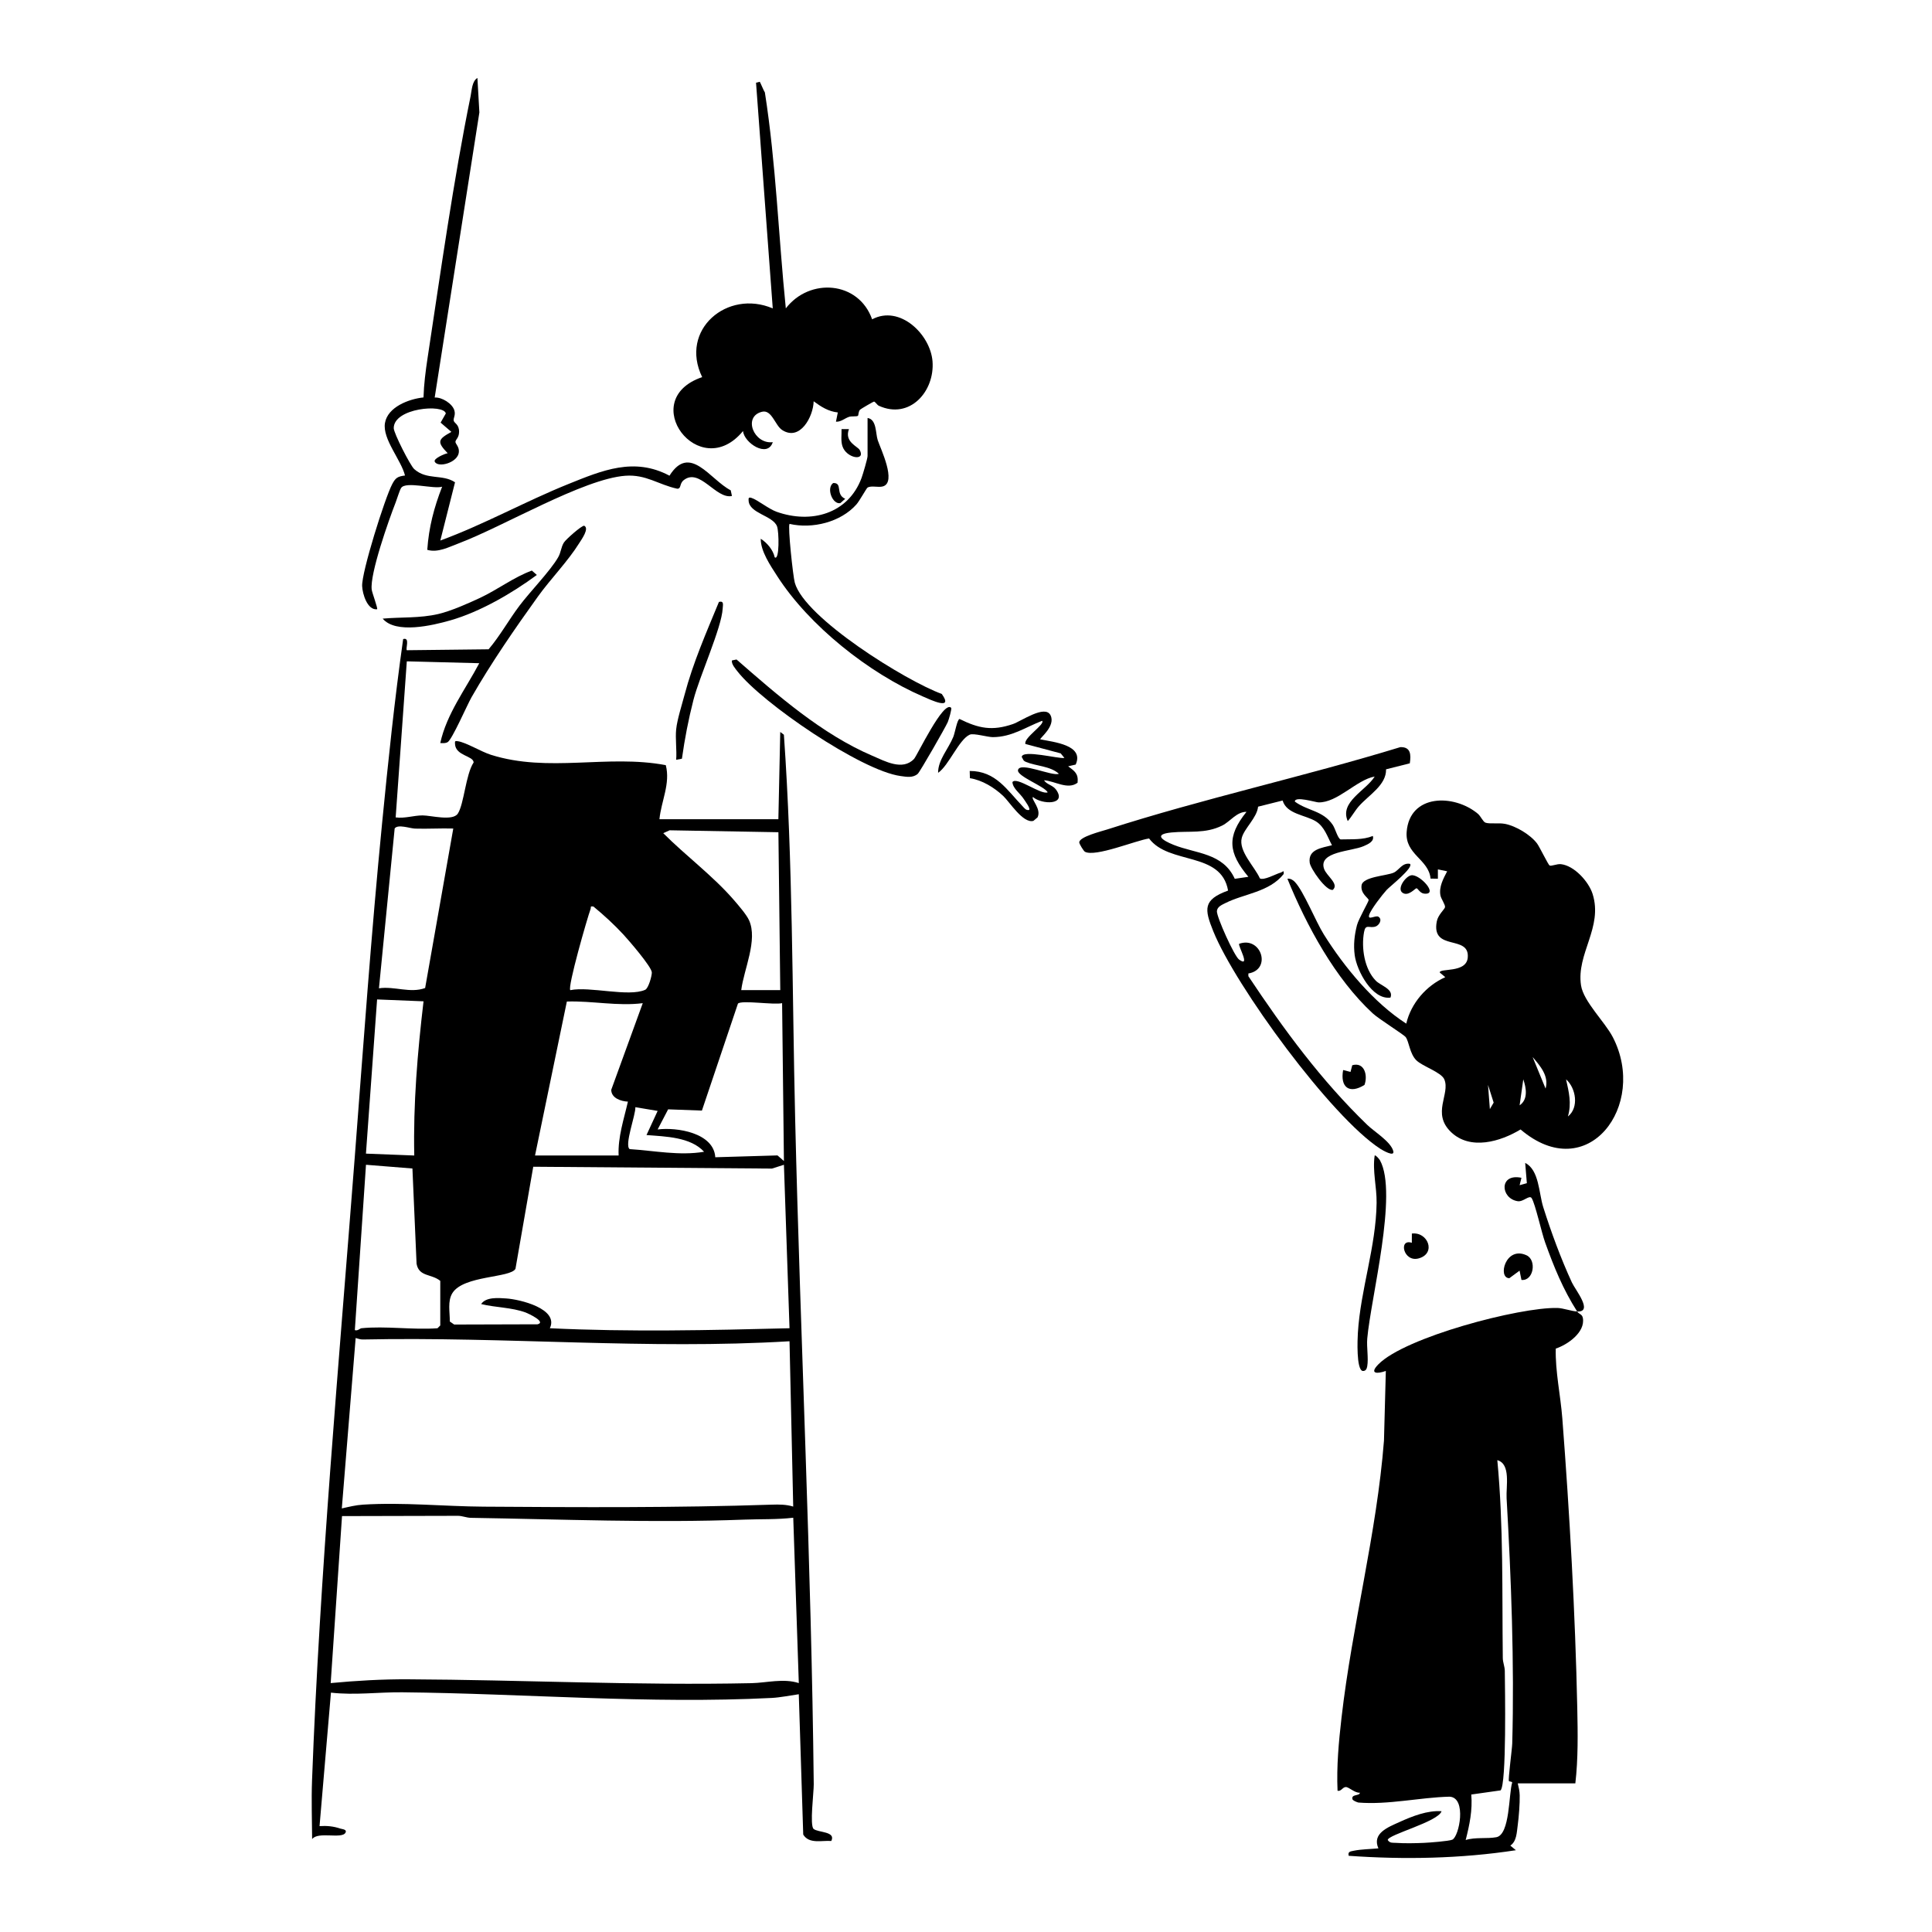 <?xml version="1.0" encoding="UTF-8"?>
<svg id="Layer_1" data-name="Layer 1" xmlns="http://www.w3.org/2000/svg" viewBox="0 0 1040 1040">
  <path d="M419,441l1.01-46.99,1.96,1.5c4.85,68.67,4.43,138.12,6.07,206.95,2.85,119.33,8.71,238.73,10,358,.05,4.48-2.27,22.22-.06,24.06,2.44,2.03,12.12,1.24,9.51,6.49-5.08-.41-11.92,1.78-15.11-3.45l-2.39-75.55c-4.48.65-10.08,1.76-14.5,1.99-66.22,3.36-132.8-2.36-198.94-3.04-12.91-.13-25.5,1.67-38.4.19l-6.14,71.85c3.93-.26,7.47.07,11.2,1.33,1.02.34,3.65.4,2.79,2.16-1.81,3.69-14.86-.81-17.98,3.52-.07-10.42-.44-21.09-.05-31.54,4.14-110.98,14.5-225.01,23.03-335.97,4.59-59.74,8.82-119.71,14.68-179.33,3.25-33.11,6.68-66.25,11.34-99.16,3.84-1.11,1.18,5.19,1.99,6.01l44.01-.5c6.19-7.31,10.85-15.8,16.58-23.42s16.69-18.82,20.87-26.13c1.55-2.7,1.49-5.35,3.08-7.92,1.01-1.64,9.63-9.3,10.94-9.04,2.86,1.46-1.36,7.24-2.66,9.32-6.23,9.98-15.38,19.23-22.24,28.76-12.3,17.11-25.32,35.97-35.76,54.24-2.31,4.04-10.46,22.77-12.84,24.16-1.27.74-2.62.55-3.99.5,3.42-15.73,13.62-28.99,20.99-42.98l-39-1.01-6,84.01c4.94.68,9.64-1.07,14.5-1.07,4.5,0,16.22,3.22,18.96-.97,3.36-5.13,4.25-21.18,8.51-27.53-.11-3.65-9.67-3.51-10.02-9.91-.08-1.53-.12-1.78,1.53-1.53,4.49.68,12.56,5.66,17.72,7.29,31.09,9.86,62.79-.35,94.21,5.6,2.57,9.94-2.48,19.4-3.42,29.11h64ZM244,446c-6.82-.2-13.72.25-20.55.04-2.77-.09-9.26-2.54-11-.08l-8.46,86.04c8.34-1.24,16.84,2.82,24.86-.15l15.15-85.85ZM419.01,447.99l-58.55-1.04-3.43,1.55c12.15,12.18,26.75,22.96,38.01,35.97,2.38,2.76,6.72,7.74,8.15,10.85,4.89,10.69-2.8,26.52-4.18,37.67h21.01s-1-85-1-85ZM307,533c10.5-2.16,31.34,3.82,40.31-.19,1.77-.79,3.63-7.52,3.57-9.35-.1-3.03-12.48-17.35-15.37-20.47-4.97-5.36-10.39-10.32-16.03-14.98-2.09-.33-1.19.29-1.59,1.37-1.69,4.56-12.48,42.02-10.9,43.62ZM227.99,539.01l-25-1.01-6,83,26.01,1.01c-.59-27.81,1.74-55.42,4.99-83ZM346,540.01c-13.53,1.72-27.16-1.32-40.86-.88l-17.13,82.86h45c-.45-9.87,2.83-19.46,5-28.98-3.8-.15-8.99-1.95-8.97-6.37l16.96-46.63ZM421.01,539.99c-4.24,1.09-21.81-1.74-23.77.25l-19.4,57.59-18.18-.67-5.65,10.83c10.3-1.32,30.22,1.78,31.03,14.96l33.49-.99,3.46,3.02-.98-85ZM354,598.01l-11.99-2.01c.29,3.93-6.08,20.49-3.06,22.57,13.26.85,26.85,3.67,40.06,1.43-7.28-7.96-20.8-8.2-31-9l6-12.98ZM194.5,715c12.91-1.33,27.86.98,41,0l1.5-1.5v-24c-4.69-3.89-11.5-2.1-12.76-9.23l-2.23-51.27-25-2-6,89c1.46.58,2.8-.92,3.49-1ZM425,715l-3.01-88-6.44,2.05-128.5-.99-9.57,54.93c-2.65,4.99-27.95,3.49-33.94,13.06-2.74,4.39-1.33,10.32-1.41,15.31l2.36,1.64,44.87-.13c4.97-1.24-5.25-5.93-6.39-6.35-7.68-2.8-16.11-2.62-23.97-4.54,2.6-3.91,9.3-3.3,13.53-3.02,7.3.48,28.44,5.53,23.46,16.03,42.85,2.06,86.17,1.09,129,0ZM425,722c-76.37,4.6-152.87-2.55-229.57-.95-1.38.03-2.7-.4-3.98-.8l-7.45,91.74c3.83-.86,7.47-1.79,11.45-2.04,21.52-1.35,43.6.95,65,1.09,51.75.35,103.63.64,155-1.08,3.93-.13,7.75-.13,11.54,1.03l-1.99-89ZM427.01,817c-8.81,1.03-17.65.68-26.49,1.02-48.95,1.84-98-.19-147.05-.97-2.36-.04-4.55-1.05-6.92-1.08l-62.44.15-6.1,89.89c13.78-1.3,27.67-2.11,41.54-2.04,61.52.28,123.25,3.41,185,2.08,8.09-.17,17.16-2.71,25.45-.04l-2.99-89Z"/>
  <path d="M849,706c-7.59-11.9-12.51-23.96-17.27-37.23-1.89-5.26-5.27-20.62-7.22-23.78-1.22-1.98-4.48,2.11-7.55,1.62-9.31-1.49-10.14-15.16,2.04-12.6l-.99,3.99,3.9-1.09-.9-10.91c7.55,3.79,7.33,16.26,9.71,23.78,4.22,13.37,9.56,27.86,15.43,40.57,1.86,4.02,11.73,16.03,2.86,15.64.97,1.52,2.66,1.32,3.05,3.5,1.38,7.71-8.29,14.39-14.59,16.45-.3,12.37,2.57,25.09,3.53,37.56,3.93,51.15,6.97,104.78,8.05,155.95.28,13.29.5,27.49-1.04,40.54h-31c.53,2.19,1,4.14,1.05,6.45.11,4.25-.48,11.81-1.06,16.04-.55,3.96-.55,8.69-3.99,11.01l3,2.49c-29.61,4.54-60.12,5.12-90,3-.56-2.28.89-2.34,2.73-2.72,3.94-.82,9.16-.88,13.26-1.28-3.57-8.11,5.23-11.4,11.33-14.17,6.87-3.12,15.1-6.37,22.67-5.82-1.88,5.74-28.89,12.58-28.98,15.49,1.2,1.83,2.65,1.41,4.44,1.54,4.44.33,10.57.21,15.09,0,2.9-.13,13.37-.91,15.23-1.71,3.67-1.57,7.96-22.7-1.5-23.15-16.34.42-32.86,4.47-49.11,3.15-.91-.28-2.95-1.02-3.16-1.85-.7-2.81,4.11-1.59,3.99-3.47-2.49.36-5.84-3.01-7.51-3.02-1.78,0-2.49,2.48-4.48,2-.58-13.22.64-26.25,2.14-39.35,5.72-49.9,18.94-98.94,22.85-149.15l1-37.49c-4.66,1.69-9.05,1.6-4.03-3.54,14.26-14.6,75.99-30.86,96.42-30.36,3.06.08,7.61,1.76,10.61,1.9ZM812.26,958.77c-.51-.88,1.7-17.27,1.78-20.23,1.19-42.98-.58-89.16-3.03-132.05-.36-6.3,2.4-18.46-5-20.48,3.37,35.53,2.52,70.92,2.95,106.54.03,2.36,1.06,4.55,1.08,6.92.08,8.64,1.05,60.97-2.28,64.3l-15.77,2.23c.74,8.39-.95,16.44-3.01,24.49,5.13-1.63,11.45-.58,16.49-1.51,7.45-1.37,6.64-23.51,8.55-29.42-.04-.6-1.62-.52-1.78-.79Z"/>
  <path d="M834.15,465.89c.91.52,3.95-.94,6.08-.71,7.18.76,14.98,9.41,17.07,16.03,5.71,18.09-8.85,32.11-6.23,49.23,1.33,8.69,12.88,19.67,17.12,27.88,18.94,36.63-13.53,80.45-49.67,49.67-10.82,6.55-27.02,11.38-37.42,1.42-10.6-10.16-.29-20.51-3.62-28.38-1.65-3.9-11.85-7.01-15.14-10.35-3.52-3.59-3.83-9.92-5.63-12.38-1-1.37-14.41-9.72-17.72-12.77-20.24-18.65-35.73-47.33-45.98-72.51,1.63-.18,2.96.61,4.03,1.74,4.67,4.91,11.21,21.24,15.54,28.18,11.04,17.68,26.85,36.76,44.41,48.08,2.59-11.02,10.77-20.43,21.01-25.01l-2.97-2.49c-.24-2.53,14.27.46,15.06-7.99,1.19-12.7-19.82-3.1-16.66-19.55.69-3.57,4.2-6.49,4.42-7.61.26-1.32-2.07-4.43-2.45-6.33-.9-4.6,1.55-9.07,3.61-13.02l-4.99-1.01v5s-3.95-.06-3.95-.06c-.93-10.43-13.82-12.89-12.86-25.16,1.6-20.46,25.41-20.49,38.29-9.78,1.63,1.35,2.79,4.37,4.16,4.84,2.29.78,7.02,0,10.38.62,5.78,1.04,13.87,5.86,17.39,10.61,1.27,1.72,5.99,11.4,6.71,11.82ZM831.99,585.99c1.91-6.73-2.85-12.17-6.98-16.99l6.98,16.99ZM818.01,595c4.7-3.2,3.55-9.44,1.98-13.99l-1.98,13.99ZM844.01,601c6.07-4.76,4.35-15.29-1-20,1.53,6.9,3.07,12.9,1,20ZM802.01,597l2.03-3.46-3.04-9.54,1,12.99Z"/>
  <path d="M408.98,44.01c.24.21,2.14,4.87,2.76,5.76,6.02,38.43,7.33,77.53,11.27,116.23,12.73-16.61,39.13-14.81,46.46,5.89,14.92-7.93,31.38,8.13,32.51,22.62,1.26,16.18-12.28,31.52-28.91,23.91-.94-.43-1.96-2.23-2.57-2.24-.43,0-7.23,4.02-7.52,4.34-.98,1.06-.77,2.95-1.15,3.3-.6.54-3.47.08-4.9.6-2.43.89-4.28,2.74-6.93,2.58l1-4.98c-5.07-.53-9.03-3.08-13-6.01-.19,8.26-7.36,21.7-16.97,15.46-3.82-2.48-5.55-11.12-10.83-9.82-10.53,2.6-4.32,17.63,5.79,16.36-2.8,8.74-15.49.35-16.01-6-23.5,28.63-57.69-16.85-21.99-29.01-12.4-25.48,13.54-47.44,37.99-36.99l-9-121.49,1.99-.5Z"/>
  <path d="M758.89,410.9l-12.77,3.22c.2,8.51-9.3,13.82-14.63,19.87-2.19,2.48-3.79,5.52-5.99,8.01-4.57-10.37,9.78-16.36,14.5-23.99-9.75,1.72-20.09,14.23-30.34,13.91-1.5-.05-12.79-3.54-12.64-.42,7,5.13,15.16,4.76,20.42,12.56,1.35,2.01,2.66,7.26,4.2,7.8,5.93-.19,11.95.36,17.36-1.86.93,2.97-2.65,4.48-5,5.5-6.58,2.86-24.5,2.83-21.24,12.23,1.32,3.81,8.23,8.1,4.72,11.27-3.55.9-12.03-11.4-12.46-14.58-.99-7.26,6.47-8,11.98-9.43-2.44-4.52-4-9.96-8.64-12.84-5.66-3.51-15.74-3.83-17.92-11.23l-13.21,3.31c-.56,5.9-7.43,11.69-8.77,16.75-1.91,7.16,6.99,15.6,9.73,21.85,2.14,1.27,8.47-2.34,11.08-3.07,1.38-.39,1.93-1.82,1.73.73-7.75,9.79-21.26,10.54-31.37,15.64-1.89.96-4.35,1.92-4.58,4.33-.15,3.15,9.36,24.22,11.94,26.07,6.47,4.64-.67-7.46.04-8.48,11.85-4.28,17.73,13.84,4.97,15.97v1.47c19.09,28.71,39.15,56.03,63.99,80.03,3.86,3.73,12.54,8.94,13.99,14.01,1.06,3.69-6.06-.55-6.91-1.1-26.5-17.08-77.97-87.51-89.93-117.07-4.86-12.02-5.67-17.03,7.94-21.97-3.72-21.26-31.79-13.7-42.53-28.04-6.98.99-28.99,10.19-34.54,7.14-.68-.38-3.03-4.16-3.04-5.02-.03-3.05,12.07-6.01,15.04-6.97,51.71-16.65,105.74-28.39,157.75-44.31,5.71-.22,5.84,4.1,5.14,8.71ZM671,437.01c-5.33-.06-8.75,5.24-13.1,7.39-9.15,4.53-17.82,2.8-27.28,3.72-10,.98-4.77,4.29,1.1,6.65,11.98,4.81,26.58,4.24,32.96,18.3l7.32-1.08c-10.75-12.9-11.82-21.6-1-34.98Z"/>
  <path d="M233.99,213.99c3.87-.26,9.55,3.27,10.61,6.98.73,2.53-.63,4.09-.38,5.42.28,1.51,2.94,1.9,2.9,6.12-.03,3.05-1.75,4.01-1.94,5.19s2.11,2.64,1.83,5.69c-.53,5.77-11.37,8.63-13,5.09-.77-1.67,5.66-4.37,6.99-4.5-5.96-6.15-5.26-7.5,1.98-11.49l-5.8-4.99,2.81-4.94c-1.14-5.24-28.08-2.97-28.04,7.93.01,2.68,8.89,20.11,11.03,22.03,6.77,6.08,15.21,2.56,21.96,7.1l-7.92,31.36c23.59-8.67,45.76-21.09,69.03-30.46,18.12-7.3,35.35-14.58,54.33-4.45,11-17.5,21.82,2.13,32.97,7.87l.66,3.05c-8.59,1.9-17.39-15.4-26-8.49-2.38,1.92-1.15,4.62-3.47,4.58-10.07-2.16-16.75-7.79-27.9-6.98-22.64,1.65-66.01,27.49-89.66,36.36-5.37,2.01-11.23,5.23-16.98,3.52.82-12.1,3.63-22.75,8-33.98-4.55,1.44-19.62-3.1-22.07.67-.84,1.3-2.18,5.83-2.95,7.8-3.66,9.34-13.95,38.42-12.89,46.94.21,1.69,3.4,10.13,2.91,10.57-5.24.61-7.88-8.26-8.06-12.48-.32-7.5,12.25-47.42,16.19-54.89,1.78-3.37,2.88-4.14,6.88-4.64-2.06-8.38-12.22-19.62-10.79-28.24s12.89-12.99,20.75-13.79c.21-7.12,1.14-14.27,2.2-21.3,6.92-45.52,13.99-96.06,23.15-140.85.64-3.12.73-8.1,3.67-9.82l1.06,18.55-24.05,153.44Z"/>
  <path d="M467,225c4.98.73,4.27,8.31,5.5,12,1.56,4.65,10.29,22.58,2.8,24.82-2.51.75-6.25-.6-8.32.67-.56.34-4.29,7.15-5.96,9.04-8.47,9.56-23.71,13.32-36.01,10.48-1.03,1.21,1.86,28.17,2.83,31.66,5.29,19.04,59.85,52.88,79.12,59.88,6.56,9.18-5.95,3.21-10.31,1.31-29.03-12.6-61.12-38.05-78.27-64.73-3.66-5.68-8.92-13.36-8.88-20.12,3.43,2.17,6.68,6.03,7.52,9.99,2.63,2.07,2.37-13.92,1.23-16.74-2.34-5.8-14.89-6.84-15.27-13.74-.08-1.34-.06-1.98,1.51-1.51,3.13.95,9.19,5.92,13.53,7.47,18.54,6.61,38.56,1.19,45.76-18.21.7-1.88,3.23-10.44,3.23-11.77v-20.5Z"/>
  <path d="M560,397.99c7.19,1.48,23.76,3.03,19.05,13.57l-4.05.94c3.43,2.57,5.61,3.92,5.06,8.85-5.27,3.99-12.29-.96-18.06-1.33,1.37,2.28,4.71,2.6,6.46,5.02,6.1,8.45-7.69,8.16-12.45,3.97-1.05,1.33,4.74,6.52,2.5,11l-2.23,1.87c-5.58,1.53-12.8-10.18-16.24-13.41-4.82-4.53-11.31-8.54-17.93-9.57l-.11-3.89c14.07-.01,20.1,10.31,28.48,19.01,1.04,1.08,1.76,2.33,3.51,1.98.81-.83-2.11-4.67-2.77-5.72-2.08-3.28-6-5.75-6.22-9.27,2.24-3.25,15.38,7.07,18.99,5.5-1.83-3.36-16.7-8.65-15.99-11.99,1.01-4.72,18.48,3.56,21.99,1.99-4.56-4.16-12.41-4.15-17.61-6.33-1.8-.76-1.39-1.22-2.37-2.68.23-4.21,20.01,1.1,22.97.5l-1.99-2.45-19-5.07c-1.17-3.23,10.84-10.68,8.99-12.47-9.02,3.5-16.3,8.74-26.5,8.79-2.91.01-10.36-2.26-12.46-1.33-5.77,2.55-11.32,16.69-17.03,20.54-.08-6.9,5.52-12.83,8.17-19.32.94-2.31,2.06-9.32,3.36-9.67,10.34,5.12,17.58,6.56,28.72,2.75,4.47-1.53,17.32-10.63,20.26-4.76s-6.04,12.47-5.51,12.99Z"/>
  <path d="M511.99,381.01c.51.53-1.32,6.55-1.8,7.68-1.19,2.77-14.95,26.78-16.15,27.85-2.63,2.31-6,1.65-9.28,1.2-21.16-2.88-74.43-39.22-87.73-56.27-1.14-1.46-3.41-4.05-3.03-5.95l2.48-.51c22,19.2,46,40.25,73.16,51.85,6.71,2.87,16.23,8.21,22.39,1.67,1.68-1.79,15.87-31.8,19.97-27.52Z"/>
  <path d="M740.01,622c.48-.38,2.44,1.88,2.85,2.63,9.77,17.72-4.95,74.13-6.86,95.88-.41,4.65.74,10.72-.02,14.98-.25,1.42-.82,2.65-2.48,2.5-3.45-.79-2.77-17.08-2.55-20.54,1.44-23.35,9.75-46.2,10.08-69.91.12-8.64-2.31-17.24-1.03-25.55Z"/>
  <path d="M759,465.01c2.12,1.99-10.99,12.32-12.51,13.98-2.34,2.56-8.59,10.57-9.47,13.54-.93,3.16,3.44-.02,4.99.95,2.33,1.46.35,4.75-1.72,5.33-3.36.94-5.19-1.6-6.02,2.92-1.55,8.44.15,19.86,6.32,26.18,2.62,2.69,9.75,4.52,7.9,9.1-9.79,1.32-18.11-14.43-19.24-22.76-.75-5.58-.17-10.86,1.22-16.26.85-3.3,6.34-12.75,6.28-13.49-.09-1.15-4.5-3.42-3.81-7.96.71-4.64,13.55-5.09,17.29-6.79,2.89-1.31,4.62-5.5,8.75-4.74Z"/>
  <path d="M206,333.01c9.9-.9,19.92-.14,30.01-2.5,6.7-1.57,16-5.68,22.35-8.65,9.5-4.44,18.29-11.21,27.93-14.72l2.69,2.36c-13.28,9.81-30.56,19.87-46.54,24.44-9.67,2.77-29.4,7.43-36.44-.93Z"/>
  <path d="M364,392.5c.52-5.14,3.1-13.19,4.5-18.5,4.54-17.21,11.75-33.61,18.51-50,2.78-.64,2.14,1.43,2.02,3.53-.56,10.47-12.47,36.43-15.75,49.25-2.69,10.49-4.69,20.9-6.2,31.63l-3.09.59c.39-5.32-.53-11.27,0-16.5Z"/>
  <path d="M819.01,689l-1.02-5-5.5,4.05c-6.45,0-2.09-17.59,9.27-12.31,5.54,2.57,3.83,13.92-2.75,13.25Z"/>
  <path d="M759.99,669l.02-4.98c8.63-1.04,13.24,10.62,3.79,13.35-8.35,2.41-11.17-10.8-3.81-8.37Z"/>
  <path d="M723.01,576l3.98,1.01.93-3.59c6.54-1.9,8.49,5.41,6.59,10.59-8.13,5.07-13.18,1.33-11.5-8.01Z"/>
  <path d="M759.72,471.16c4.56-.71,15.07,10.82,6.81,9.87-2.16-.25-3.35-2.88-4.02-2.88-.73,0-4.43,4.63-7.56,2.41s1.68-8.92,4.78-9.4Z"/>
  <path d="M456.99,230.99c-2.62,6.89,4.73,9.31,5.78,11.22,3.46,6.24-7.26,4.6-9.33-2.15-.9-2.94-.33-6.07-.44-9.06h3.99Z"/>
  <path d="M448.51,260.01c5.34-.18.97,6.1,6.47,8.49l-2.63,2.33c-4.19.87-7.7-8.06-3.85-10.82Z"/>
</svg>
